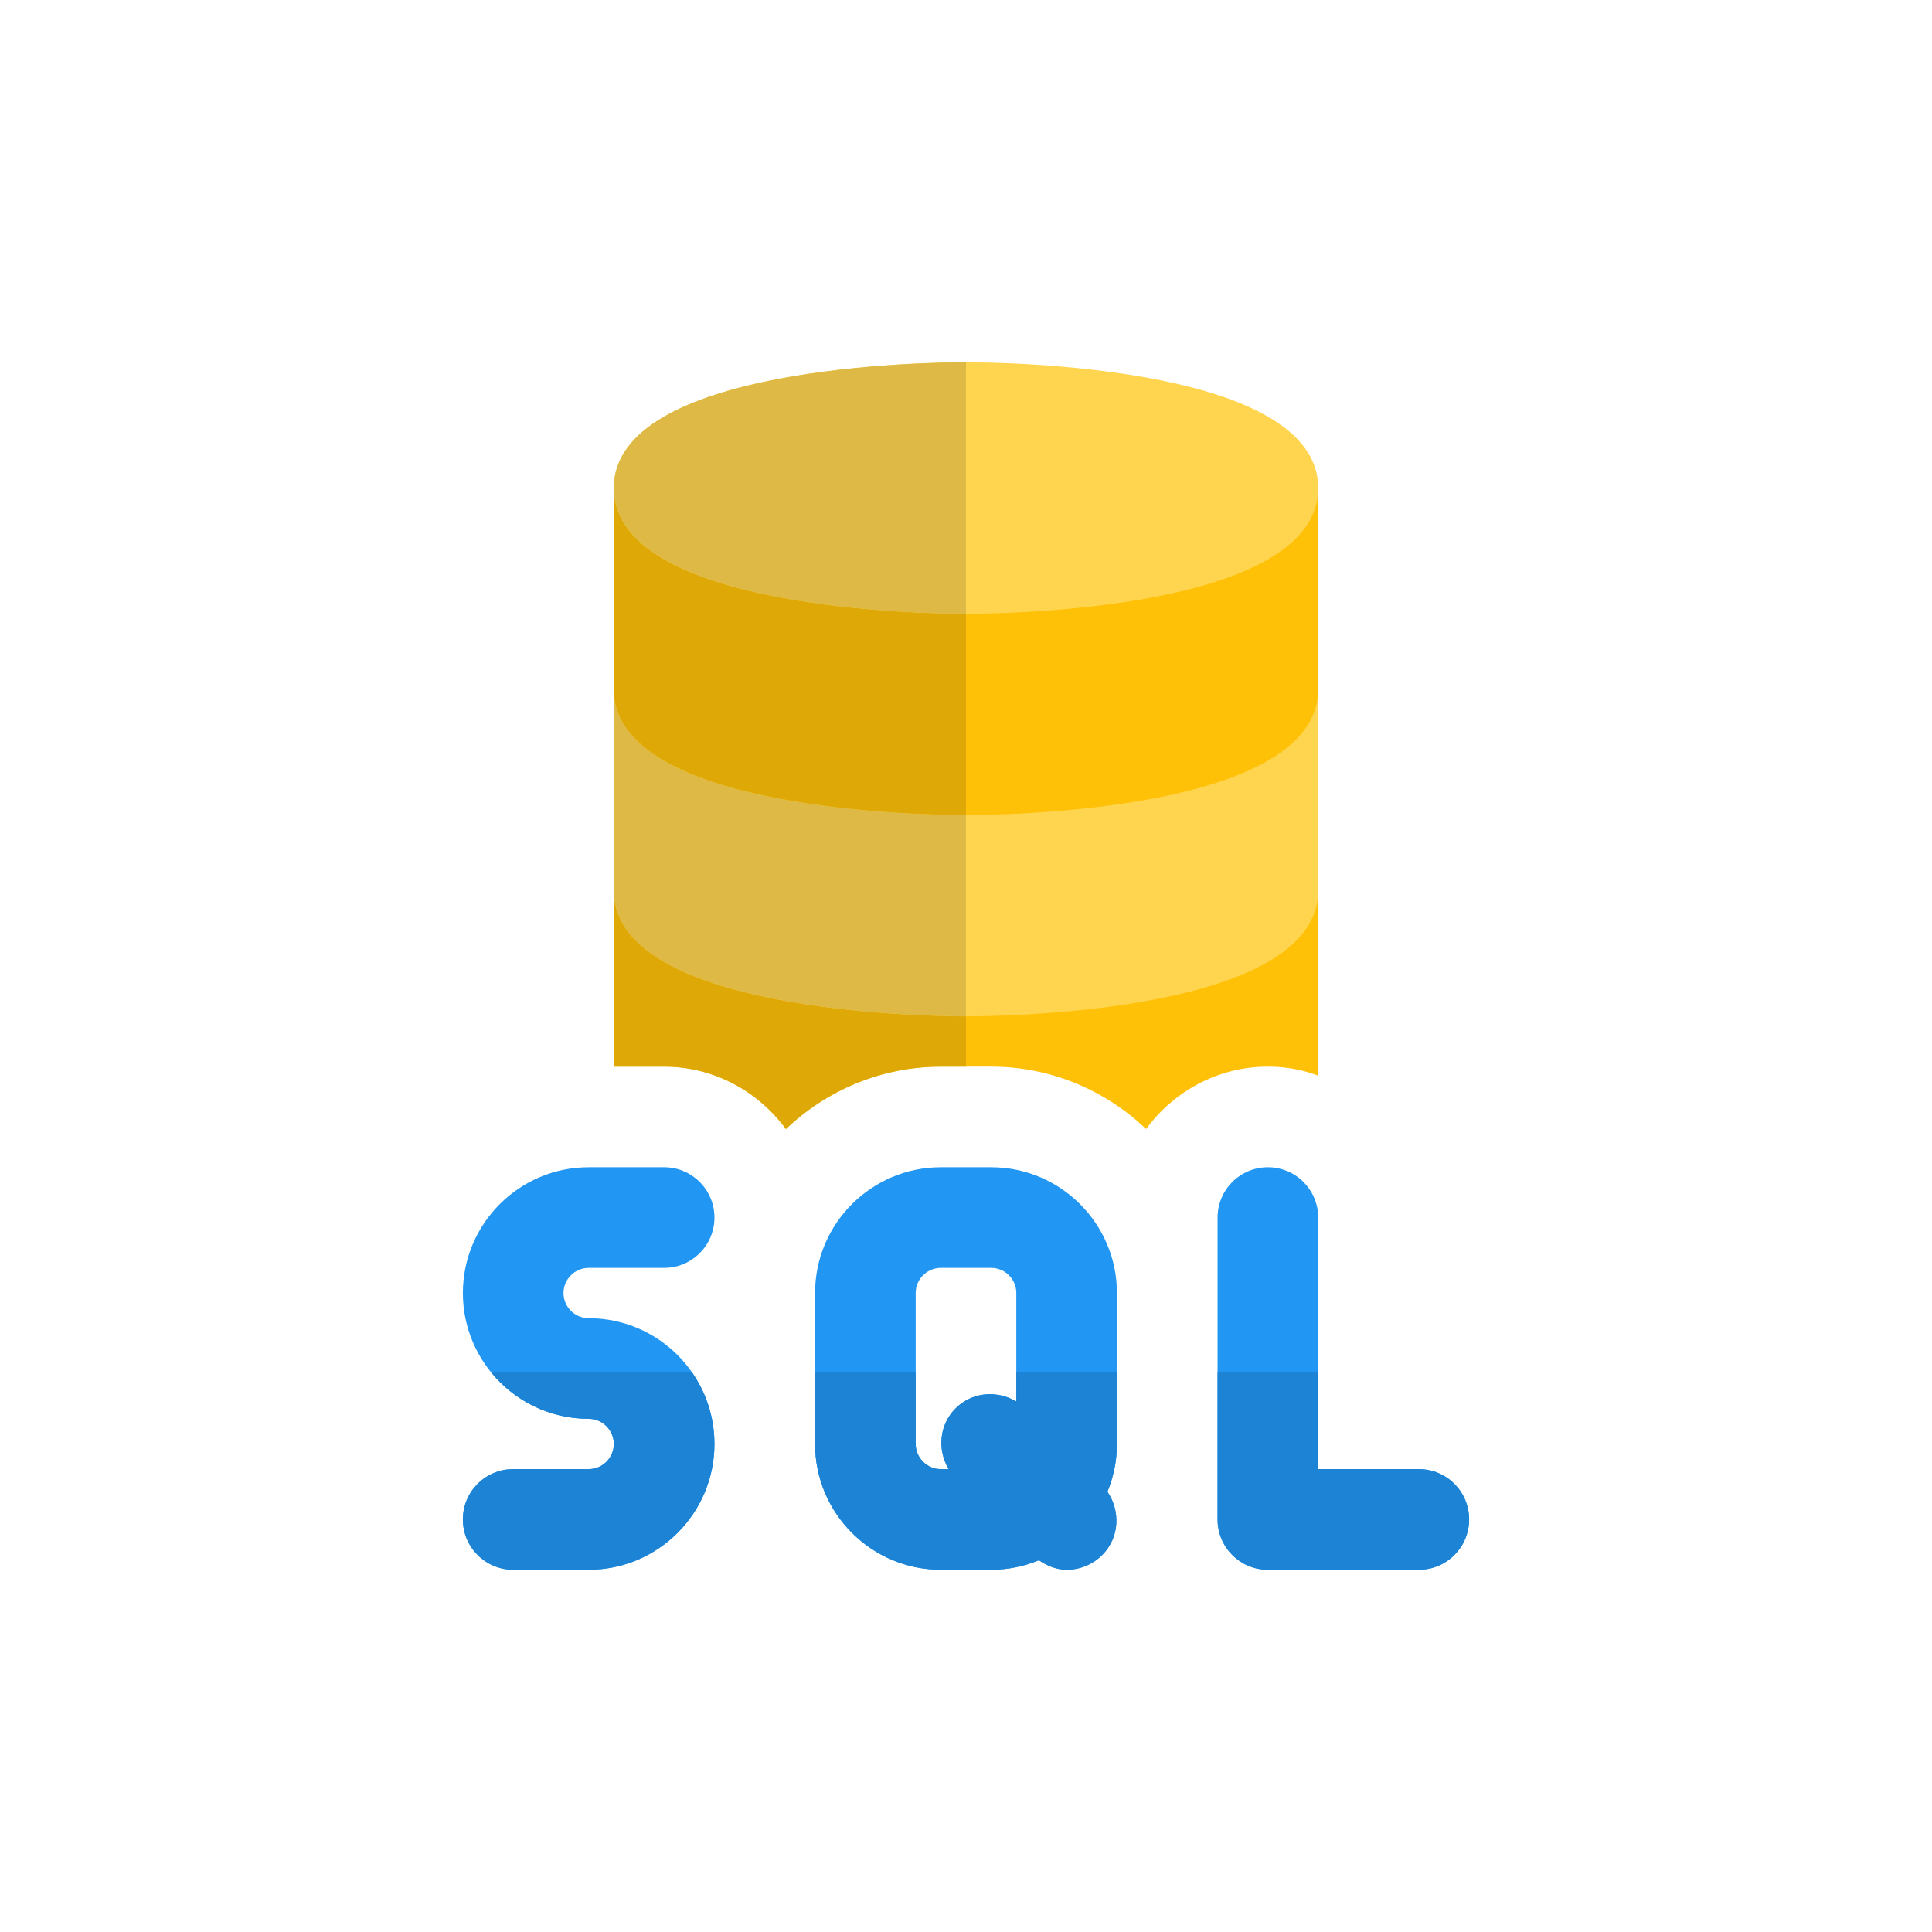 <svg width="400" height="400" viewBox="0 0 400 400" fill="none" xmlns="http://www.w3.org/2000/svg">
<g clip-path="url(#clip0)">
<path d="M127.084 184.375V220.833H137.501C147.813 220.833 156.98 225.938 162.709 233.75C171.042 225.833 182.292 220.833 194.792 220.833H205.209C217.709 220.833 228.959 225.833 237.292 233.75C243.021 225.938 252.188 220.833 262.501 220.833C266.146 220.833 269.688 221.458 272.917 222.708V184.375H127.084Z" fill="#FFC107"/>
<path d="M200.001 210.416C192.532 210.416 127.084 209.687 127.084 184.375V142.708H272.917V184.375C272.917 209.687 207.469 210.416 200.001 210.416Z" fill="#FFD54F"/>
<path d="M200.001 168.75C192.532 168.75 127.084 168.021 127.084 142.709V101.042H272.917V142.709C272.917 168.021 207.469 168.75 200.001 168.75Z" fill="#FFC107"/>
<path d="M200.001 127.083C192.532 127.083 127.084 126.354 127.084 101.042C127.084 75.729 192.532 75 200.001 75C207.469 75 272.917 75.729 272.917 101.042C272.917 126.354 207.469 127.083 200.001 127.083Z" fill="#FFD54F"/>
<path d="M127.084 184.375V220.833H137.501C147.813 220.833 156.98 225.938 162.709 233.75C171.042 225.833 182.292 220.833 194.792 220.833H200.001V210.417C192.532 210.417 127.084 209.688 127.084 184.375Z" fill="#DEA806"/>
<path d="M127.084 142.708V184.375C127.084 209.687 192.532 210.416 200.001 210.416V168.75C192.532 168.75 127.084 168.021 127.084 142.708Z" fill="#DEB945"/>
<path d="M127.084 101.042V142.709C127.084 168.021 192.532 168.75 200.001 168.75V127.084C192.532 127.084 127.084 126.354 127.084 101.042Z" fill="#DEA806"/>
<path d="M200.001 75C192.532 75 127.084 75.729 127.084 101.042C127.084 126.354 192.532 127.083 200.001 127.083V75Z" fill="#DEB945"/>
<path d="M231.25 267.709C231.25 253.354 219.573 241.667 205.208 241.667H194.792C180.427 241.667 168.75 253.354 168.75 267.709V298.959C168.75 313.313 180.427 325 194.792 325H205.208C208.708 325 212.042 324.282 215.094 323.032C216.844 324.219 218.802 325 220.833 325C223.5 325 226.167 323.98 228.198 321.948C231.792 318.355 232.021 312.896 229.281 308.844C230.542 305.792 231.25 302.459 231.25 298.959V267.709ZM189.583 298.959V267.709C189.583 264.834 191.927 262.5 194.792 262.5H205.208C208.073 262.5 210.417 264.834 210.417 267.709V290.157C206.417 287.802 201.271 288.157 197.844 291.594C194.417 295.032 194.052 300.177 196.406 304.167H194.792C191.927 304.167 189.583 301.834 189.583 298.959Z" fill="#2196F3"/>
<path d="M293.751 325H262.501C256.74 325 252.084 320.334 252.084 314.584V252.084C252.084 246.334 256.74 241.667 262.501 241.667C268.261 241.667 272.917 246.334 272.917 252.084V304.167H293.751C299.511 304.167 304.167 308.834 304.167 314.584C304.167 320.334 299.511 325 293.751 325Z" fill="#2196F3"/>
<path d="M121.876 325H106.251C100.49 325 95.834 320.334 95.834 314.584C95.834 308.834 100.49 304.167 106.251 304.167H121.876C124.74 304.167 127.084 301.834 127.084 298.959C127.084 296.084 124.74 293.75 121.876 293.75C107.511 293.75 95.834 282.063 95.834 267.709C95.834 253.354 107.511 241.667 121.876 241.667H137.501C143.261 241.667 147.917 246.334 147.917 252.084C147.917 257.834 143.261 262.5 137.501 262.5H121.876C119.011 262.5 116.667 264.834 116.667 267.709C116.667 270.584 119.011 272.917 121.876 272.917C136.24 272.917 147.917 284.604 147.917 298.959C147.917 313.313 136.24 325 121.876 325Z" fill="#2196F3"/>
<path d="M231.25 283.989H210.417V290.166C208.729 289.177 206.833 288.656 204.948 288.656C202.375 288.656 199.823 289.614 197.833 291.593C194.406 295.031 194.042 300.177 196.396 304.166H194.792C191.927 304.166 189.583 301.833 189.583 298.958V283.989H168.75V298.958C168.75 313.312 180.427 325 194.792 325H205.208C208.708 325 212.042 324.281 215.094 323.031C216.844 324.218 218.802 325 220.833 325C223.5 325 226.167 323.979 228.198 321.948C231.792 318.354 232.021 312.895 229.281 308.843C230.542 305.791 231.25 302.458 231.25 298.958V283.989Z" fill="#1D83D4"/>
<path d="M272.917 283.989H252.084V314.583C252.084 320.333 256.74 325 262.501 325H293.751C299.511 325 304.167 320.333 304.167 314.583C304.167 308.833 299.511 304.166 293.751 304.166H272.917V283.989Z" fill="#1D83D4"/>
<path d="M143.167 283.989H101.563C106.334 289.937 113.667 293.75 121.876 293.75C124.74 293.75 127.084 296.083 127.084 298.958C127.084 301.833 124.74 304.166 121.876 304.166H106.251C100.49 304.166 95.834 308.833 95.834 314.583C95.834 320.333 100.49 325 106.251 325H121.876C136.24 325 147.917 313.312 147.917 298.958C147.917 293.385 146.157 288.218 143.167 283.989Z" fill="#1D83D4"/>
</g>
<defs>
<clipPath id="clip0">
<rect width="250" height="250" fill="white" transform="translate(75 75)"/>
</clipPath>
</defs>
</svg>
